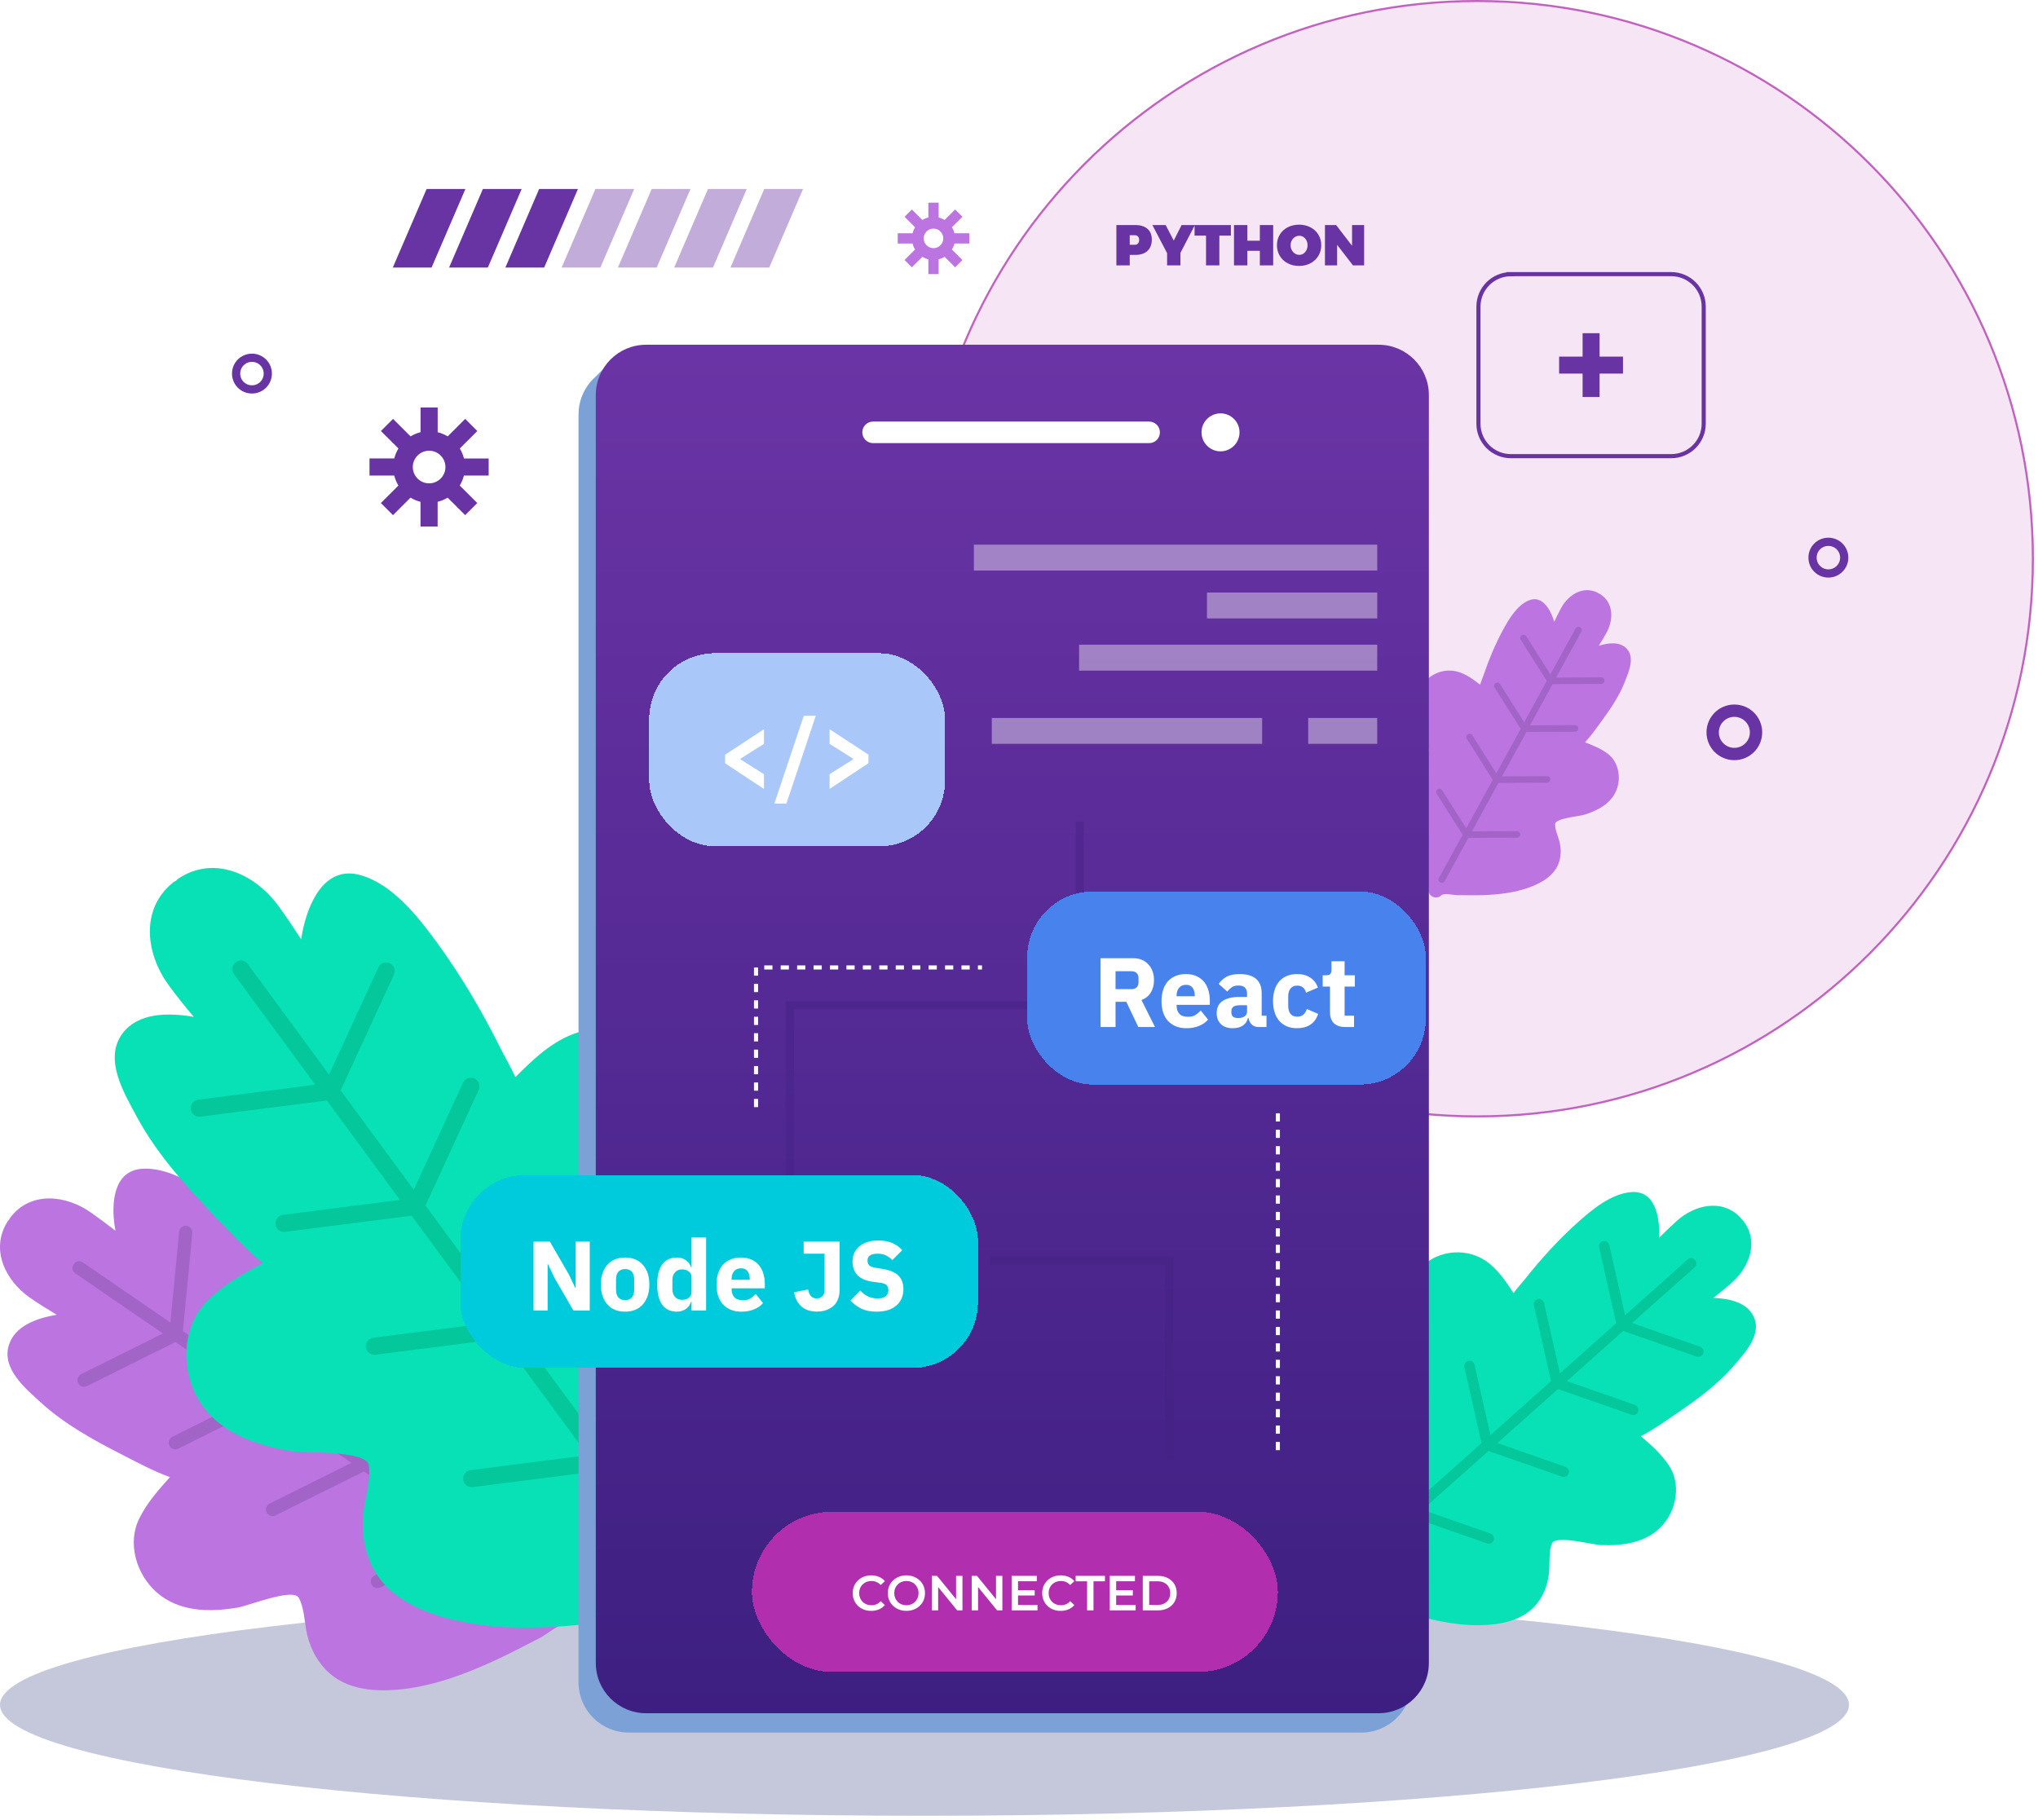 <svg width="496" height="443" viewBox="0 0 496 443" fill="none" xmlns="http://www.w3.org/2000/svg">
<ellipse cx="359.5" cy="136" rx="135.5" ry="136" fill="#B12FAE" fill-opacity="0.12"/>
<path d="M494.75 136C494.75 210.974 434.196 271.75 359.5 271.75C284.804 271.75 224.25 210.974 224.25 136C224.25 61.026 284.804 0.25 359.5 0.25C434.196 0.25 494.75 61.026 494.75 136Z" stroke="#B12FAE" stroke-opacity="0.72" stroke-width="0.5"/>
<g style="mix-blend-mode:multiply">
<path d="M450.002 415C450.002 429.905 349.261 442 225.002 442C100.743 442 0.002 429.905 0.002 415C0.002 400.095 100.743 388 225.002 388C349.261 388 450.002 400.082 450.002 415Z" fill="#C5C8DA"/>
</g>
<path d="M122.341 328.45C119.531 328.716 116.807 329.795 113.955 329.784C110.515 329.763 110.9 318.81 110.494 316.035C109.479 309.214 106.637 302.105 100.537 298.337C94.779 294.793 87.045 295.454 82.035 299.874C78.702 302.809 76.693 306.844 74.749 310.837C73.189 309.203 71.501 307.784 70.583 306.887C64.985 301.411 58.971 296.287 52.54 291.825C47.594 288.388 40.928 284.097 34.635 284.502C27.585 284.951 27.125 292.871 27.873 298.23C27.937 298.689 28.034 299.137 28.108 299.596C26.143 298.07 24.145 296.575 22.105 295.145C16.005 290.854 7.416 289.914 2.523 296.372C2.373 296.565 2.277 296.757 2.203 296.938C2.053 297.077 1.914 297.237 1.786 297.44C-2.391 304.165 1.295 311.712 7.309 315.907C9.403 317.369 11.593 318.725 13.793 320.038C8.73 320.913 3.677 322.792 2.192 327.339C0.28 333.146 6.251 338.025 9.948 341.409C15.727 346.692 22.895 350.621 29.839 354.165C33.514 356.043 37.37 358.125 41.365 359.566C38.556 362.672 35.81 365.779 33.898 369.632C30.907 375.663 33.193 383.2 38.054 387.544C43.502 392.412 51.066 392.486 57.892 391.312C60.509 390.864 71.363 386.466 72.719 388.953C73.948 391.195 74.076 394.248 74.514 396.724C75.155 400.354 76.715 403.748 79.268 406.427C84.171 411.562 91.692 411.925 98.294 411.146C105.911 410.238 113.421 407.431 120.343 404.239C124.125 402.499 127.81 400.546 131.507 398.646C133.269 397.749 136.752 394.6 138.846 395.059C139.967 395.486 141.142 395.23 142.04 394.568C142.307 394.387 142.542 394.162 142.734 393.917C142.788 393.853 142.83 393.789 142.884 393.725C142.905 393.693 142.926 393.661 142.958 393.629C142.98 393.597 143.001 393.565 143.023 393.533C143.065 393.469 143.108 393.394 143.151 393.33C143.311 393.052 143.428 392.753 143.503 392.444C143.802 391.366 143.621 390.181 142.82 389.284C141.762 387.662 143.151 383.979 143.418 382.26C144.069 378.183 144.337 373.987 144.678 369.878C145.319 362.149 145.106 354.271 143.535 346.66C142.2 340.149 139.177 333.243 132.97 330.083C129.594 328.364 126.048 328.129 122.33 328.492L122.341 328.45Z" fill="#BC74E1"/>
<path d="M69.013 315.384C69.098 314.498 68.446 313.708 67.56 313.623C66.673 313.537 65.882 314.188 65.797 315.074L63.671 337.181C57.294 332.794 50.905 328.418 44.517 324.03L46.814 300.141C46.899 299.255 46.248 298.465 45.361 298.379C44.474 298.294 43.684 298.945 43.598 299.831L41.472 321.938C34.39 317.071 27.307 312.214 20.235 307.346C20.214 307.325 20.182 307.303 20.16 307.293C18.44 306.108 16.603 308.776 18.323 309.961C18.355 309.983 18.376 309.993 18.408 310.015C25.491 314.872 32.574 319.739 39.646 324.596L19.754 334.502C18.953 334.897 18.633 335.869 19.028 336.669C19.423 337.47 20.395 337.79 21.197 337.395L42.69 326.688C49.078 331.076 55.456 335.463 61.844 339.839L41.953 349.735C41.152 350.14 40.831 351.112 41.227 351.902C41.633 352.702 42.594 353.033 43.395 352.628L64.889 341.921C71.769 346.639 78.648 351.368 85.517 356.086L65.626 365.992C64.825 366.387 64.504 367.359 64.9 368.159C65.295 368.96 66.267 369.28 67.068 368.885L88.562 358.178C96.05 363.324 103.539 368.469 111.028 373.614L91.136 383.52C90.335 383.915 90.015 384.886 90.41 385.687C90.805 386.487 91.777 386.808 92.579 386.413L114.072 375.706C120.749 380.296 127.436 384.886 134.124 389.476C135.844 390.661 137.681 387.993 135.961 386.808C129.274 382.218 122.597 377.628 115.92 373.037L118.217 349.148C118.303 348.262 117.651 347.472 116.754 347.386C115.867 347.301 115.076 347.952 114.991 348.838L112.865 370.945C105.377 365.8 97.888 360.666 90.399 355.51L92.696 331.62C92.782 330.734 92.13 329.933 91.243 329.859C90.357 329.773 89.566 330.424 89.481 331.31L87.355 353.407C80.475 348.689 73.595 343.96 66.726 339.242L69.023 315.352L69.013 315.384Z" fill="#A364C8"/>
<path d="M176 303.887C172.453 303.023 168.682 303.183 165.211 301.955C161.023 300.471 166.151 287.267 166.824 283.712C168.49 274.949 168.052 265.064 162.209 257.891C156.696 251.123 146.975 248.646 138.984 251.913C133.675 254.08 129.498 258.136 125.439 262.192C124.221 259.545 122.768 257.09 122.031 255.606C117.534 246.543 112.374 237.737 106.423 229.55C101.851 223.262 95.538 215.192 87.686 213.015C78.894 210.57 74.963 220.028 73.595 226.892C73.478 227.479 73.392 228.066 73.307 228.653C71.555 225.952 69.75 223.284 67.869 220.668C62.25 212.844 52.166 208.051 43.449 213.847C43.192 214.018 42.989 214.21 42.818 214.402C42.583 214.509 42.338 214.648 42.103 214.84C34.144 221.266 35.426 232.047 40.992 239.722C42.925 242.402 45.019 244.974 47.145 247.515C40.596 246.426 33.631 246.575 29.871 251.486C25.074 257.762 30.288 266.249 33.353 271.949C38.15 280.852 45.233 288.687 52.198 295.956C55.883 299.799 59.697 303.983 63.959 307.431C59.206 310.036 54.548 312.651 50.563 316.547C44.346 322.632 43.929 332.805 48.021 340.17C52.593 348.422 61.802 351.731 70.636 353.193C74.023 353.759 89.139 352.99 89.737 356.609C90.282 359.865 89.139 363.654 88.626 366.857C87.868 371.554 88.327 376.368 90.303 380.723C94.096 389.071 103.122 392.711 111.508 394.557C121.187 396.692 131.56 396.447 141.356 395.497C146.708 394.974 152.039 394.152 157.359 393.404C159.891 393.052 165.478 390.693 167.839 392.145C169.024 393.148 170.573 393.33 171.951 392.903C172.347 392.785 172.731 392.615 173.073 392.401C173.159 392.348 173.244 392.284 173.329 392.23C173.372 392.198 173.415 392.177 173.458 392.145C173.5 392.113 173.543 392.081 173.575 392.049C173.661 391.985 173.735 391.921 173.821 391.857C174.131 391.59 174.408 391.28 174.633 390.928C175.455 389.732 175.733 388.206 175.135 386.776C174.537 384.352 177.795 380.446 178.863 378.46C181.384 373.763 183.51 368.757 185.668 363.889C189.738 354.73 192.826 345.027 194.15 335.068C195.283 326.549 194.545 316.846 188.307 310.345C184.92 306.812 180.69 305.03 176 303.877V303.887Z" fill="#08E1B6"/>
<path d="M116.487 265.288C116.967 264.242 116.508 263.004 115.461 262.523C114.414 262.043 113.175 262.502 112.684 263.548L100.687 289.615C94.758 281.556 88.84 273.486 82.911 265.427L95.88 237.246C96.36 236.2 95.901 234.962 94.854 234.471C93.807 233.99 92.568 234.449 92.076 235.495L80.08 261.563C73.51 252.617 66.94 243.683 60.359 234.737C60.338 234.705 60.306 234.673 60.285 234.631C58.693 232.464 55.317 234.93 56.92 237.107C56.941 237.139 56.973 237.182 56.994 237.214C63.564 246.159 70.134 255.094 76.715 264.039L48.234 267.679C47.092 267.829 46.28 268.875 46.429 270.017C46.579 271.159 47.626 271.97 48.769 271.821L79.556 267.893C85.485 275.952 91.403 284.022 97.332 292.081L68.852 295.721C67.709 295.871 66.897 296.917 67.047 298.059C67.196 299.201 68.243 300.013 69.386 299.863L100.174 295.935C106.562 304.624 112.94 313.302 119.328 321.991L90.848 325.632C89.705 325.781 88.893 326.827 89.043 327.969C89.192 329.111 90.239 329.923 91.382 329.773L122.17 325.845C129.124 335.303 136.079 344.76 143.023 354.218L114.542 357.858C113.399 358.008 112.587 359.054 112.737 360.196C112.887 361.338 113.933 362.149 115.076 362L145.864 358.072C152.071 366.515 158.267 374.948 164.474 383.392C166.076 385.569 169.441 383.093 167.839 380.915C161.632 372.482 155.436 364.039 149.229 355.606L162.198 327.425C162.679 326.379 162.219 325.141 161.173 324.649C160.126 324.169 158.886 324.628 158.395 325.674L146.398 351.742C139.444 342.284 132.489 332.826 125.546 323.369L138.514 295.188C138.995 294.141 138.536 292.903 137.489 292.412C136.442 291.932 135.203 292.391 134.711 293.437L122.715 319.504C116.326 310.815 109.949 302.137 103.56 293.448L116.529 265.267L116.487 265.288Z" fill="#04C89B"/>
<path d="M324.693 335.591C320.142 338.687 318.465 344.387 318.07 349.617C317.6 355.734 318.209 361.925 319.48 367.914C320.153 371.095 320.783 374.361 321.691 377.478C322.076 378.802 323.529 381.545 322.856 382.922C322.311 383.701 322.29 384.651 322.632 385.463C322.728 385.698 322.845 385.922 322.995 386.114C322.995 386.114 323.07 386.21 323.112 386.263C323.134 386.285 323.155 386.317 323.176 386.338C323.198 386.359 323.219 386.381 323.24 386.402C323.283 386.445 323.326 386.487 323.379 386.53C323.561 386.701 323.764 386.85 323.988 386.968C324.757 387.395 325.708 387.48 326.541 387.032C328.144 386.466 331.178 388.58 332.641 389.113C335.729 390.234 338.805 391.398 341.935 392.39C347.672 394.205 353.825 395.668 359.882 395.614C365.128 395.572 370.982 394.536 374.304 390.031C376.035 387.683 376.921 384.865 377.06 381.961C377.156 379.987 376.953 377.585 377.701 375.706C378.524 373.625 387.454 375.994 389.548 376.09C395.007 376.336 400.925 375.525 404.707 371.169C408.083 367.284 409.119 361.157 406.181 356.737C404.301 353.909 401.855 351.752 399.334 349.596C402.314 348.07 405.134 346.063 407.816 344.227C412.901 340.768 418.125 336.979 422.12 332.271C424.673 329.261 428.871 324.852 426.799 320.486C425.186 317.081 421.03 316.099 416.992 315.928C418.584 314.679 420.154 313.399 421.661 312.054C425.955 308.168 428.092 301.891 424.15 297.045C424.032 296.896 423.904 296.789 423.776 296.693C423.69 296.554 423.605 296.415 423.466 296.276C419.001 291.708 412.367 293.298 408.019 297.259C406.566 298.582 405.145 299.949 403.756 301.336C403.778 300.973 403.799 300.61 403.799 300.247C403.852 295.978 402.709 289.829 397.144 290.171C392.176 290.48 387.38 294.494 383.854 297.675C379.261 301.817 375.062 306.417 371.227 311.264C370.597 312.054 369.422 313.334 368.354 314.765C366.441 311.829 364.465 308.883 361.559 306.908C357.201 303.952 351.08 304.186 346.924 307.538C342.523 311.082 341.006 316.932 340.888 322.376C340.846 324.585 342.224 333.125 339.542 333.477C337.31 333.776 335.077 333.2 332.844 333.264C329.896 333.36 327.15 333.883 324.672 335.57L324.693 335.591Z" fill="#08E1B6"/>
<path d="M373.311 317.775C373.161 317.092 373.588 316.409 374.272 316.249C374.956 316.099 375.639 316.526 375.8 317.209L379.656 334.299C384.218 330.232 388.779 326.165 393.341 322.098L389.174 303.621C389.025 302.927 389.452 302.254 390.136 302.094C390.83 301.945 391.514 302.372 391.663 303.055L395.52 320.145C400.584 315.64 405.636 311.125 410.7 306.62C410.721 306.599 410.743 306.588 410.754 306.567C411.982 305.467 413.681 307.378 412.452 308.467C412.431 308.488 412.409 308.499 412.399 308.52C407.335 313.025 402.282 317.54 397.218 322.045L413.777 327.82C414.439 328.055 414.792 328.781 414.557 329.442C414.322 330.104 413.595 330.456 412.933 330.232L395.039 323.988C390.478 328.055 385.916 332.122 381.355 336.189L397.913 341.974C398.575 342.209 398.928 342.935 398.693 343.597C398.458 344.259 397.731 344.611 397.069 344.376L379.175 338.132C374.261 342.508 369.347 346.895 364.433 351.272L380.991 357.047C381.654 357.282 382.006 358.008 381.771 358.669C381.536 359.331 380.81 359.684 380.147 359.449L362.254 353.204C356.902 357.976 351.55 362.736 346.198 367.508L362.756 373.294C363.418 373.528 363.771 374.254 363.536 374.916C363.301 375.578 362.574 375.93 361.912 375.706L344.018 369.461C339.243 373.721 334.468 377.969 329.693 382.228C328.464 383.328 326.766 381.417 327.994 380.318C332.769 376.058 337.545 371.81 342.32 367.551L338.154 349.073C338.004 348.39 338.431 347.707 339.115 347.547C339.809 347.397 340.482 347.824 340.643 348.507L344.499 365.597C349.851 360.826 355.203 356.054 360.555 351.283L356.389 332.805C356.239 332.122 356.667 331.439 357.35 331.278C358.034 331.129 358.718 331.556 358.878 332.239L362.735 349.329C367.649 344.953 372.563 340.565 377.477 336.189L373.311 317.711V317.775Z" fill="#04C89B"/>
<path d="M338.859 188.047C336.829 190.822 337.032 194.526 337.897 197.686C338.901 201.39 340.557 204.902 342.555 208.158C343.612 209.887 344.67 211.68 345.867 213.324C346.369 214.018 347.8 215.331 347.693 216.281C347.544 216.858 347.725 217.413 348.099 217.829C348.206 217.946 348.324 218.053 348.452 218.138C348.452 218.138 348.516 218.181 348.548 218.203C348.559 218.203 348.58 218.224 348.601 218.235C348.623 218.235 348.633 218.256 348.655 218.267C348.687 218.288 348.729 218.299 348.762 218.32C348.9 218.384 349.061 218.427 349.21 218.448C349.755 218.533 350.332 218.395 350.727 217.957C351.55 217.284 353.782 217.904 354.755 217.904C356.806 217.914 358.857 217.957 360.908 217.893C364.657 217.765 368.599 217.338 372.146 216.036C375.223 214.915 378.46 213.079 379.474 209.738C379.998 207.987 379.934 206.151 379.41 204.411C379.058 203.226 378.438 201.86 378.481 200.589C378.524 199.191 384.282 198.721 385.532 198.337C388.8 197.344 392.112 195.626 393.426 192.274C394.601 189.285 393.928 185.464 391.279 183.467C389.58 182.197 387.679 181.439 385.756 180.692C387.187 179.176 388.427 177.394 389.623 175.76C391.888 172.665 394.174 169.345 395.541 165.737C396.417 163.431 397.966 159.962 395.83 157.827C394.163 156.162 391.514 156.45 389.1 157.187C389.773 156.119 390.435 155.041 391.033 153.931C392.753 150.75 392.7 146.608 389.356 144.569C389.26 144.505 389.164 144.473 389.068 144.441C388.993 144.377 388.907 144.313 388.8 144.26C385.211 142.509 381.643 144.825 379.912 148.06C379.336 149.149 378.78 150.248 378.257 151.358C378.192 151.145 378.128 150.921 378.054 150.707C377.188 148.177 375.233 144.804 372.029 146.17C369.166 147.387 367.189 150.76 365.779 153.365C363.942 156.76 362.435 160.346 361.186 163.997C360.983 164.595 360.555 165.598 360.235 166.666C358.493 165.342 356.709 164.008 354.594 163.463C351.411 162.631 347.853 164.05 346.112 166.89C344.264 169.9 344.595 173.657 345.664 176.892C346.102 178.205 348.697 182.944 347.191 183.713C345.941 184.353 344.499 184.481 343.206 184.983C341.487 185.656 339.98 186.542 338.88 188.047H338.859Z" fill="#BC74E1"/>
<path d="M363.749 167.402C363.514 167.028 363.621 166.537 363.995 166.303C364.369 166.068 364.86 166.175 365.095 166.548L370.95 175.803C372.787 172.462 374.614 169.11 376.451 165.758L370.127 155.756C369.892 155.382 369.999 154.891 370.373 154.657C370.747 154.422 371.238 154.529 371.473 154.902L377.327 164.157C379.368 160.442 381.397 156.727 383.438 153.023C383.438 153.013 383.448 152.991 383.459 152.981C383.951 152.073 385.35 152.842 384.859 153.749C384.859 153.76 384.848 153.781 384.837 153.792C382.797 157.507 380.767 161.211 378.727 164.926L389.687 164.872C390.125 164.872 390.488 165.224 390.488 165.662C390.488 166.1 390.136 166.463 389.698 166.463L377.861 166.527C376.024 169.879 374.197 173.22 372.36 176.572L383.32 176.518C383.758 176.518 384.121 176.87 384.121 177.308C384.121 177.746 383.769 178.109 383.331 178.109L371.494 178.173C369.518 181.781 367.542 185.378 365.566 188.986L376.515 188.933C376.953 188.933 377.317 189.285 377.317 189.723C377.317 190.16 376.964 190.523 376.526 190.523L364.69 190.587C362.542 194.516 360.384 198.444 358.237 202.372L369.187 202.319C369.625 202.319 369.988 202.671 369.988 203.109C369.988 203.546 369.636 203.909 369.198 203.909L357.361 203.973C355.438 207.474 353.526 210.976 351.603 214.488C351.112 215.395 349.712 214.626 350.204 213.719C352.127 210.218 354.049 206.717 355.962 203.215L349.638 193.213C349.403 192.84 349.52 192.349 349.883 192.114C350.257 191.879 350.749 191.986 350.984 192.359L356.838 201.614C358.996 197.686 361.143 193.758 363.301 189.829L356.977 179.827C356.742 179.454 356.848 178.963 357.222 178.728C357.596 178.493 358.088 178.6 358.323 178.973L364.166 188.228C366.142 184.62 368.119 181.023 370.095 177.415L363.771 167.413L363.749 167.402Z" fill="#A364C8"/>
<path d="M105.035 65.129H95.602L103.828 46H113.271L105.035 65.129Z" fill="#6833A3"/>
<path d="M118.73 65.129H109.297L117.523 46H126.966L118.73 65.129Z" fill="#6833A3"/>
<path d="M132.436 65.129H122.992L131.218 46H140.662L132.436 65.129Z" fill="#6833A3"/>
<path opacity="0.4" d="M146.121 65.129H136.688L144.913 46H154.357L146.121 65.129Z" fill="#6833A3"/>
<path opacity="0.4" d="M159.826 65.129H150.383L158.609 46H168.052L159.826 65.129Z" fill="#6833A3"/>
<path opacity="0.4" d="M173.522 65.129H164.078L172.304 46H181.747L173.522 65.129Z" fill="#6833A3"/>
<path opacity="0.4" d="M187.217 65.129H177.773L185.999 46H195.443L187.217 65.129Z" fill="#6833A3"/>
<path d="M367.713 66.73H406.737C411.095 66.73 414.642 70.263 414.642 74.629V103.141C414.642 107.496 411.106 111.04 406.737 111.04H367.713C363.354 111.04 359.818 107.507 359.818 103.152V74.64C359.818 70.285 363.354 66.741 367.723 66.741L367.713 66.73Z" stroke="#6833A3" stroke-miterlimit="10"/>
<path d="M394.996 86.809H379.453V90.94H394.996V86.809Z" fill="#6833A3"/>
<path d="M389.303 81.109H385.168V96.64H389.303V81.109Z" fill="#6833A3"/>
<path d="M118.933 115.769V111.606H112.919C112.705 110.741 112.363 109.919 111.904 109.172L116.166 104.913L113.218 101.967L108.955 106.226C108.207 105.778 107.396 105.425 106.52 105.212V99.191H102.353V105.212C101.488 105.425 100.665 105.767 99.918 106.226L95.655 101.967L92.707 104.913L96.969 109.172C96.52 109.919 96.168 110.731 95.954 111.595H89.929V115.758H95.954C96.168 116.623 96.51 117.445 96.959 118.192L92.696 122.451L95.645 125.398L99.907 121.138C100.655 121.587 101.467 121.939 102.343 122.152V128.162H106.509V122.152C107.374 121.939 108.197 121.597 108.945 121.138L113.207 125.398L116.155 122.451L111.893 118.192C112.342 117.445 112.694 116.634 112.908 115.758H118.922L118.933 115.769ZM104.436 117.658C102.246 117.658 100.462 115.876 100.462 113.687C100.462 111.499 102.246 109.717 104.436 109.717C106.626 109.717 108.41 111.499 108.41 113.687C108.41 115.876 106.626 117.658 104.436 117.658Z" fill="#6833A3"/>
<path d="M235.898 59.279V56.781H232.288C232.159 56.258 231.956 55.767 231.679 55.319L234.232 52.768L232.458 50.996L229.905 53.547C229.457 53.28 228.965 53.067 228.442 52.938V49.33H225.942V52.938C225.419 53.067 224.927 53.269 224.478 53.547L221.925 50.996L220.152 52.768L222.705 55.319C222.438 55.767 222.224 56.258 222.096 56.781H218.485V59.279H222.096C222.224 59.802 222.427 60.293 222.705 60.742L220.152 63.293L221.925 65.065L224.478 62.514C224.927 62.78 225.419 62.994 225.942 63.122V66.73H228.442V63.122C228.965 62.994 229.457 62.791 229.905 62.514L232.458 65.065L234.232 63.293L231.679 60.742C231.946 60.293 232.159 59.802 232.288 59.279H235.898ZM227.192 60.411C225.878 60.411 224.81 59.343 224.81 58.03C224.81 56.717 225.878 55.65 227.192 55.65C228.506 55.65 229.574 56.717 229.574 58.03C229.574 59.343 228.506 60.411 227.192 60.411Z" fill="#BC74E1"/>
<path d="M331.317 88.624H153.054C152.049 88.624 151.067 88.762 150.127 88.987L149.646 86.99L144.913 91.73C144.561 92.05 144.219 92.381 143.909 92.733L143.802 92.84C141.944 94.996 140.801 97.793 140.801 100.857V409.512C140.801 416.27 146.281 421.746 153.043 421.746H331.306C338.068 421.746 343.548 416.27 343.548 409.512V100.857C343.548 94.1 338.068 88.624 331.306 88.624H331.317Z" fill="#7CA1D6"/>
<path d="M157.244 83.916H335.507C342.27 83.916 347.75 89.403 347.75 96.149V404.805C347.75 411.562 342.259 417.038 335.507 417.038H157.244C150.482 417.038 145.002 411.551 145.002 404.805V96.149C145.002 89.392 150.493 83.916 157.244 83.916Z" fill="url(#paint0_linear_14_5663)"/>
<path d="M282.293 105.244C282.293 106.696 281.118 107.87 279.666 107.87H212.492C211.04 107.87 209.864 106.696 209.864 105.244C209.864 103.792 211.04 102.618 212.492 102.618H279.666C281.118 102.618 282.293 103.792 282.293 105.244Z" fill="white"/>
<path d="M301.672 105.244C301.672 107.795 299.6 109.866 297.046 109.866C294.493 109.866 292.421 107.795 292.421 105.244C292.421 102.693 294.493 100.622 297.046 100.622C299.6 100.622 301.672 102.693 301.672 105.244Z" fill="white"/>
<g style="mix-blend-mode:overlay" opacity="0.4">
<path d="M335.184 132.582H237.02V138.88H335.184V132.582Z" fill="white"/>
</g>
<g style="mix-blend-mode:overlay" opacity="0.4">
<path d="M335.184 144.228H293.745V150.536H335.184V144.228Z" fill="white"/>
</g>
<g style="mix-blend-mode:overlay" opacity="0.4">
<path d="M335.184 174.768H318.38V181.066H335.184V174.768Z" fill="white"/>
</g>
<g style="mix-blend-mode:overlay" opacity="0.4">
<path d="M335.184 156.941H262.627V163.25H335.184V156.941Z" fill="white"/>
</g>
<g style="mix-blend-mode:overlay" opacity="0.4">
<path d="M307.174 174.768H241.379V181.066H307.174V174.768Z" fill="white"/>
</g>
<g style="mix-blend-mode:multiply" opacity="0.4">
<path d="M262.797 199.97V244.686H192.227V288.228" stroke="#402083" stroke-width="2" stroke-miterlimit="10"/>
</g>
<g style="mix-blend-mode:multiply" opacity="0.4">
<path d="M284.58 355.189V306.834H241.015" stroke="#402083" stroke-width="2" stroke-miterlimit="10"/>
</g>
<g filter="url(#filter0_d_14_5663)">
<rect x="254" y="213" width="97" height="47" rx="16" fill="#4883ED" shape-rendering="crispEdges"/>
<path d="M275.496 246H271.848V229.248H279.792C280.56 229.248 281.256 229.376 281.88 229.632C282.504 229.888 283.032 230.256 283.464 230.736C283.912 231.2 284.256 231.76 284.496 232.416C284.736 233.072 284.856 233.8 284.856 234.6C284.856 235.736 284.6 236.728 284.088 237.576C283.592 238.424 282.832 239.04 281.808 239.424L285.096 246H281.04L278.112 239.856H275.496V246ZM279.336 236.784C279.88 236.784 280.304 236.648 280.608 236.376C280.928 236.088 281.088 235.672 281.088 235.128V234.072C281.088 233.528 280.928 233.12 280.608 232.848C280.304 232.56 279.88 232.416 279.336 232.416H275.496V236.784H279.336ZM292.732 246.288C291.772 246.288 290.916 246.136 290.164 245.832C289.412 245.512 288.772 245.072 288.244 244.512C287.732 243.936 287.34 243.24 287.068 242.424C286.812 241.608 286.684 240.696 286.684 239.688C286.684 238.696 286.812 237.8 287.068 237C287.324 236.184 287.7 235.488 288.196 234.912C288.708 234.336 289.332 233.896 290.068 233.592C290.804 233.272 291.644 233.112 292.588 233.112C293.628 233.112 294.516 233.288 295.252 233.64C296.004 233.992 296.612 234.464 297.076 235.056C297.556 235.648 297.9 236.336 298.108 237.12C298.332 237.888 298.444 238.696 298.444 239.544V240.6H290.356V240.792C290.356 241.624 290.58 242.288 291.028 242.784C291.476 243.264 292.18 243.504 293.14 243.504C293.876 243.504 294.476 243.36 294.94 243.072C295.404 242.768 295.836 242.408 296.236 241.992L298.012 244.2C297.452 244.856 296.716 245.368 295.804 245.736C294.908 246.104 293.884 246.288 292.732 246.288ZM292.66 235.728C291.94 235.728 291.372 235.968 290.956 236.448C290.556 236.912 290.356 237.536 290.356 238.32V238.512H294.772V238.296C294.772 237.528 294.596 236.912 294.244 236.448C293.908 235.968 293.38 235.728 292.66 235.728ZM310.265 246C309.625 246 309.089 245.8 308.657 245.4C308.241 245 307.977 244.464 307.865 243.792H307.721C307.529 244.608 307.105 245.232 306.449 245.664C305.793 246.08 304.985 246.288 304.025 246.288C302.761 246.288 301.793 245.952 301.121 245.28C300.449 244.608 300.113 243.72 300.113 242.616C300.113 241.288 300.593 240.304 301.553 239.664C302.529 239.008 303.849 238.68 305.513 238.68H307.505V237.888C307.505 237.28 307.345 236.8 307.025 236.448C306.705 236.08 306.169 235.896 305.417 235.896C304.713 235.896 304.153 236.048 303.737 236.352C303.321 236.656 302.977 237 302.705 237.384L300.593 235.512C301.105 234.76 301.745 234.176 302.513 233.76C303.297 233.328 304.353 233.112 305.681 233.112C307.473 233.112 308.817 233.504 309.713 234.288C310.609 235.072 311.057 236.216 311.057 237.72V243.24H312.233V246H310.265ZM305.345 243.816C305.937 243.816 306.441 243.688 306.857 243.432C307.289 243.176 307.505 242.76 307.505 242.184V240.696H305.777C304.385 240.696 303.689 241.168 303.689 242.112V242.472C303.689 242.936 303.833 243.28 304.121 243.504C304.409 243.712 304.817 243.816 305.345 243.816ZM319.705 246.288C318.761 246.288 317.921 246.136 317.185 245.832C316.449 245.512 315.833 245.072 315.337 244.512C314.841 243.936 314.465 243.24 314.209 242.424C313.953 241.608 313.825 240.696 313.825 239.688C313.825 238.68 313.953 237.776 314.209 236.976C314.465 236.16 314.841 235.464 315.337 234.888C315.833 234.312 316.449 233.872 317.185 233.568C317.921 233.264 318.761 233.112 319.705 233.112C320.985 233.112 322.049 233.4 322.897 233.976C323.761 234.552 324.377 235.36 324.745 236.4L321.865 237.648C321.753 237.168 321.521 236.76 321.169 236.424C320.817 236.088 320.329 235.92 319.705 235.92C318.985 235.92 318.441 236.16 318.073 236.64C317.705 237.104 317.521 237.736 317.521 238.536V240.888C317.521 241.688 317.705 242.32 318.073 242.784C318.441 243.248 318.985 243.48 319.705 243.48C320.345 243.48 320.849 243.312 321.217 242.976C321.601 242.624 321.881 242.168 322.057 241.608L324.817 242.808C324.401 244.008 323.753 244.888 322.873 245.448C322.009 246.008 320.953 246.288 319.705 246.288ZM331.431 246C330.199 246 329.263 245.688 328.623 245.064C327.999 244.44 327.687 243.528 327.687 242.328V236.16H325.911V233.4H326.799C327.279 233.4 327.607 233.288 327.783 233.064C327.959 232.824 328.047 232.488 328.047 232.056V229.992H331.239V233.4H333.735V236.16H331.239V243.24H333.543V246H331.431Z" fill="white"/>
</g>
<g filter="url(#filter1_d_14_5663)">
<rect x="116" y="282" width="126" height="47" rx="16" fill="#00CBDC" shape-rendering="crispEdges"/>
<path d="M138.96 307.08L137.352 303.72H137.28V315H133.848V298.248H137.832L142.416 306.168L144.024 309.528H144.096V298.248H147.528V315H143.544L138.96 307.08ZM156.135 315.288C155.207 315.288 154.375 315.136 153.639 314.832C152.919 314.528 152.303 314.088 151.791 313.512C151.295 312.936 150.911 312.24 150.639 311.424C150.367 310.608 150.231 309.696 150.231 308.688C150.231 307.68 150.367 306.768 150.639 305.952C150.911 305.136 151.295 304.448 151.791 303.888C152.303 303.312 152.919 302.872 153.639 302.568C154.375 302.264 155.207 302.112 156.135 302.112C157.063 302.112 157.887 302.264 158.607 302.568C159.343 302.872 159.959 303.312 160.455 303.888C160.967 304.448 161.359 305.136 161.631 305.952C161.903 306.768 162.039 307.68 162.039 308.688C162.039 309.696 161.903 310.608 161.631 311.424C161.359 312.24 160.967 312.936 160.455 313.512C159.959 314.088 159.343 314.528 158.607 314.832C157.887 315.136 157.063 315.288 156.135 315.288ZM156.135 312.48C156.839 312.48 157.383 312.264 157.767 311.832C158.151 311.4 158.343 310.784 158.343 309.984V307.416C158.343 306.616 158.151 306 157.767 305.568C157.383 305.136 156.839 304.92 156.135 304.92C155.431 304.92 154.887 305.136 154.503 305.568C154.119 306 153.927 306.616 153.927 307.416V309.984C153.927 310.784 154.119 311.4 154.503 311.832C154.887 312.264 155.431 312.48 156.135 312.48ZM172.298 312.888H172.178C172.082 313.224 171.93 313.544 171.722 313.848C171.514 314.136 171.258 314.392 170.954 314.616C170.666 314.824 170.33 314.984 169.946 315.096C169.578 315.224 169.194 315.288 168.794 315.288C167.194 315.288 165.986 314.728 165.17 313.608C164.354 312.472 163.946 310.832 163.946 308.688C163.946 306.544 164.354 304.912 165.17 303.792C165.986 302.672 167.194 302.112 168.794 302.112C169.61 302.112 170.33 302.336 170.954 302.784C171.594 303.232 172.002 303.808 172.178 304.512H172.298V297.24H175.85V315H172.298V312.888ZM169.97 312.408C170.642 312.408 171.194 312.248 171.626 311.928C172.074 311.592 172.298 311.136 172.298 310.56V306.84C172.298 306.264 172.074 305.816 171.626 305.496C171.194 305.16 170.642 304.992 169.97 304.992C169.298 304.992 168.738 305.232 168.29 305.712C167.858 306.176 167.642 306.808 167.642 307.608V309.792C167.642 310.592 167.858 311.232 168.29 311.712C168.738 312.176 169.298 312.408 169.97 312.408ZM184.428 315.288C183.468 315.288 182.612 315.136 181.86 314.832C181.108 314.512 180.468 314.072 179.94 313.512C179.428 312.936 179.036 312.24 178.764 311.424C178.508 310.608 178.38 309.696 178.38 308.688C178.38 307.696 178.508 306.8 178.764 306C179.02 305.184 179.396 304.488 179.892 303.912C180.404 303.336 181.028 302.896 181.764 302.592C182.5 302.272 183.34 302.112 184.284 302.112C185.324 302.112 186.212 302.288 186.948 302.64C187.7 302.992 188.308 303.464 188.772 304.056C189.252 304.648 189.596 305.336 189.804 306.12C190.028 306.888 190.14 307.696 190.14 308.544V309.6H182.052V309.792C182.052 310.624 182.276 311.288 182.724 311.784C183.172 312.264 183.876 312.504 184.836 312.504C185.572 312.504 186.172 312.36 186.636 312.072C187.1 311.768 187.532 311.408 187.932 310.992L189.708 313.2C189.148 313.856 188.412 314.368 187.5 314.736C186.604 315.104 185.58 315.288 184.428 315.288ZM184.356 304.728C183.636 304.728 183.068 304.968 182.652 305.448C182.252 305.912 182.052 306.536 182.052 307.32V307.512H186.468V307.296C186.468 306.528 186.292 305.912 185.94 305.448C185.604 304.968 185.076 304.728 184.356 304.728ZM208.328 298.248V310.152C208.328 310.92 208.2 311.624 207.944 312.264C207.704 312.888 207.344 313.424 206.864 313.872C206.384 314.304 205.8 314.648 205.112 314.904C204.44 315.144 203.672 315.264 202.808 315.264C201.976 315.264 201.24 315.152 200.6 314.928C199.976 314.704 199.432 314.384 198.968 313.968C198.52 313.552 198.152 313.056 197.864 312.48C197.576 311.904 197.376 311.264 197.264 310.56L200.672 309.888C200.944 311.344 201.64 312.072 202.76 312.072C203.288 312.072 203.736 311.904 204.104 311.568C204.488 311.232 204.68 310.704 204.68 309.984V301.176H199.592V298.248H208.328ZM217.342 315.288C215.87 315.288 214.622 315.04 213.598 314.544C212.574 314.032 211.702 313.376 210.982 312.576L213.382 310.152C214.518 311.432 215.918 312.072 217.582 312.072C218.478 312.072 219.142 311.888 219.574 311.52C220.006 311.152 220.222 310.664 220.222 310.056C220.222 309.592 220.094 309.208 219.838 308.904C219.582 308.584 219.062 308.368 218.278 308.256L216.622 308.04C214.846 307.816 213.542 307.28 212.71 306.432C211.894 305.584 211.486 304.456 211.486 303.048C211.486 302.296 211.63 301.608 211.918 300.984C212.206 300.36 212.614 299.824 213.142 299.376C213.686 298.928 214.342 298.584 215.11 298.344C215.894 298.088 216.782 297.96 217.774 297.96C219.038 297.96 220.15 298.16 221.11 298.56C222.07 298.96 222.894 299.544 223.582 300.312L221.158 302.76C220.758 302.296 220.27 301.92 219.694 301.632C219.134 301.328 218.422 301.176 217.558 301.176C216.742 301.176 216.134 301.32 215.734 301.608C215.334 301.896 215.134 302.296 215.134 302.808C215.134 303.384 215.286 303.8 215.59 304.056C215.91 304.312 216.422 304.496 217.126 304.608L218.782 304.872C220.51 305.144 221.79 305.68 222.622 306.48C223.454 307.264 223.87 308.384 223.87 309.84C223.87 310.64 223.726 311.376 223.438 312.048C223.15 312.72 222.726 313.296 222.166 313.776C221.622 314.256 220.942 314.632 220.126 314.904C219.31 315.16 218.382 315.288 217.342 315.288Z" fill="white"/>
</g>
<g filter="url(#filter2_d_14_5663)">
<rect x="162" y="155" width="72" height="47" rx="16" fill="#A9C7F9" shape-rendering="crispEdges"/>
<path d="M180.472 181.808V179.72L189.928 173.504V177.08L184.216 180.68V180.848L189.928 184.448V188.048L180.472 181.808ZM192.463 191.624L199.615 170.24H202.543L195.391 191.624H192.463ZM205.902 184.448L211.614 180.848V180.68L205.902 177.08V173.504L215.358 179.696V181.784L205.902 188.048V184.448Z" fill="white"/>
</g>
<g filter="url(#filter3_d_14_5663)">
<rect x="183.002" y="360" width="128" height="39" rx="19.5" fill="#B12FAE" shape-rendering="crispEdges"/>
<path d="M212.018 384.12C211.378 384.12 210.782 384.016 210.23 383.808C209.686 383.592 209.21 383.292 208.802 382.908C208.402 382.516 208.09 382.056 207.866 381.528C207.642 381 207.53 380.424 207.53 379.8C207.53 379.176 207.642 378.6 207.866 378.072C208.09 377.544 208.406 377.088 208.814 376.704C209.222 376.312 209.698 376.012 210.242 375.804C210.786 375.588 211.382 375.48 212.03 375.48C212.718 375.48 213.346 375.6 213.914 375.84C214.482 376.072 214.962 376.42 215.354 376.884L214.346 377.832C214.042 377.504 213.702 377.26 213.326 377.1C212.95 376.932 212.542 376.848 212.102 376.848C211.662 376.848 211.258 376.92 210.89 377.064C210.53 377.208 210.214 377.412 209.942 377.676C209.678 377.94 209.47 378.252 209.318 378.612C209.174 378.972 209.102 379.368 209.102 379.8C209.102 380.232 209.174 380.628 209.318 380.988C209.47 381.348 209.678 381.66 209.942 381.924C210.214 382.188 210.53 382.392 210.89 382.536C211.258 382.68 211.662 382.752 212.102 382.752C212.542 382.752 212.95 382.672 213.326 382.512C213.702 382.344 214.042 382.092 214.346 381.756L215.354 382.716C214.962 383.172 214.482 383.52 213.914 383.76C213.346 384 212.714 384.12 212.018 384.12ZM220.609 384.12C219.953 384.12 219.349 384.012 218.797 383.796C218.245 383.58 217.765 383.28 217.357 382.896C216.949 382.504 216.633 382.048 216.409 381.528C216.185 381 216.073 380.424 216.073 379.8C216.073 379.176 216.185 378.604 216.409 378.084C216.633 377.556 216.949 377.1 217.357 376.716C217.765 376.324 218.245 376.02 218.797 375.804C219.349 375.588 219.949 375.48 220.597 375.48C221.253 375.48 221.853 375.588 222.397 375.804C222.949 376.02 223.429 376.324 223.837 376.716C224.245 377.1 224.561 377.556 224.785 378.084C225.009 378.604 225.121 379.176 225.121 379.8C225.121 380.424 225.009 381 224.785 381.528C224.561 382.056 224.245 382.512 223.837 382.896C223.429 383.28 222.949 383.58 222.397 383.796C221.853 384.012 221.257 384.12 220.609 384.12ZM220.597 382.752C221.021 382.752 221.413 382.68 221.773 382.536C222.133 382.392 222.445 382.188 222.709 381.924C222.973 381.652 223.177 381.34 223.321 380.988C223.473 380.628 223.549 380.232 223.549 379.8C223.549 379.368 223.473 378.976 223.321 378.624C223.177 378.264 222.973 377.952 222.709 377.688C222.445 377.416 222.133 377.208 221.773 377.064C221.413 376.92 221.021 376.848 220.597 376.848C220.173 376.848 219.781 376.92 219.421 377.064C219.069 377.208 218.757 377.416 218.485 377.688C218.221 377.952 218.013 378.264 217.861 378.624C217.717 378.976 217.645 379.368 217.645 379.8C217.645 380.224 217.717 380.616 217.861 380.976C218.013 381.336 218.221 381.652 218.485 381.924C218.749 382.188 219.061 382.392 219.421 382.536C219.781 382.68 220.173 382.752 220.597 382.752ZM226.774 384V375.6H228.058L233.326 382.068H232.69V375.6H234.238V384H232.954L227.686 377.532H228.322V384H226.774ZM236.489 384V375.6H237.773L243.041 382.068H242.405V375.6H243.953V384H242.669L237.401 377.532H238.037V384H236.489ZM247.644 379.092H251.82V380.376H247.644V379.092ZM247.764 382.692H252.504V384H246.204V375.6H252.336V376.908H247.764V382.692ZM258.131 384.12C257.491 384.12 256.895 384.016 256.343 383.808C255.799 383.592 255.323 383.292 254.915 382.908C254.515 382.516 254.203 382.056 253.979 381.528C253.755 381 253.643 380.424 253.643 379.8C253.643 379.176 253.755 378.6 253.979 378.072C254.203 377.544 254.519 377.088 254.927 376.704C255.335 376.312 255.811 376.012 256.355 375.804C256.899 375.588 257.495 375.48 258.143 375.48C258.831 375.48 259.459 375.6 260.027 375.84C260.595 376.072 261.075 376.42 261.467 376.884L260.459 377.832C260.155 377.504 259.815 377.26 259.439 377.1C259.063 376.932 258.655 376.848 258.215 376.848C257.775 376.848 257.371 376.92 257.003 377.064C256.643 377.208 256.327 377.412 256.055 377.676C255.791 377.94 255.583 378.252 255.431 378.612C255.287 378.972 255.215 379.368 255.215 379.8C255.215 380.232 255.287 380.628 255.431 380.988C255.583 381.348 255.791 381.66 256.055 381.924C256.327 382.188 256.643 382.392 257.003 382.536C257.371 382.68 257.775 382.752 258.215 382.752C258.655 382.752 259.063 382.672 259.439 382.512C259.815 382.344 260.155 382.092 260.459 381.756L261.467 382.716C261.075 383.172 260.595 383.52 260.027 383.76C259.459 384 258.827 384.12 258.131 384.12ZM264.572 384V376.92H261.788V375.6H268.916V376.92H266.132V384H264.572ZM271.527 379.092H275.703V380.376H271.527V379.092ZM271.647 382.692H276.387V384H270.087V375.6H276.219V376.908H271.647V382.692ZM278.126 384V375.6H281.798C282.71 375.6 283.51 375.776 284.198 376.128C284.886 376.48 285.422 376.968 285.806 377.592C286.19 378.216 286.382 378.952 286.382 379.8C286.382 380.64 286.19 381.376 285.806 382.008C285.422 382.632 284.886 383.12 284.198 383.472C283.51 383.824 282.71 384 281.798 384H278.126ZM279.686 382.68H281.726C282.358 382.68 282.902 382.56 283.358 382.32C283.822 382.08 284.178 381.744 284.426 381.312C284.682 380.88 284.81 380.376 284.81 379.8C284.81 379.216 284.682 378.712 284.426 378.288C284.178 377.856 283.822 377.52 283.358 377.28C282.902 377.04 282.358 376.92 281.726 376.92H279.686V382.68Z" fill="white"/>
<rect x="183.502" y="360.5" width="127" height="38" rx="19" stroke="#B12FAE" shape-rendering="crispEdges"/>
</g>
<path d="M276.305 54.784C277.585 54.784 278.574 55.092 279.271 55.707C279.973 56.318 280.324 57.182 280.324 58.298C280.324 59.483 279.973 60.406 279.271 61.067C278.574 61.723 277.585 62.051 276.305 62.051H274.951V64.601H271.697V54.784H276.305ZM274.951 59.59H276.141C276.496 59.59 276.767 59.485 276.954 59.276C277.145 59.066 277.241 58.774 277.241 58.401C277.241 58.036 277.145 57.754 276.954 57.553C276.763 57.352 276.491 57.252 276.141 57.252H274.951V59.59ZM287.29 64.601H284.043V61.62L280.461 54.784H283.694L285.663 58.565L287.57 54.784H290.804L287.29 61.552V64.601ZM296.765 57.348V64.601H293.518V57.348H290.728V54.784H299.567V57.348H296.765ZM306.615 64.601V61.06H303.58V64.601H300.326V54.784H303.58V58.592H306.615V54.784H309.862V64.601H306.615ZM316.165 54.689C317.19 54.689 318.113 54.903 318.934 55.331C319.758 55.76 320.401 56.354 320.861 57.115C321.326 57.877 321.559 58.733 321.559 59.686C321.559 60.647 321.326 61.511 320.861 62.277C320.401 63.042 319.758 63.644 318.934 64.081C318.113 64.519 317.19 64.737 316.165 64.737C315.14 64.737 314.214 64.521 313.39 64.088C312.569 63.655 311.929 63.054 311.469 62.283C311.008 61.513 310.778 60.647 310.778 59.686C310.778 58.724 311.008 57.865 311.469 57.109C311.929 56.352 312.569 55.76 313.39 55.331C314.214 54.903 315.14 54.689 316.165 54.689ZM316.206 57.389C315.832 57.389 315.484 57.489 315.16 57.69C314.841 57.89 314.586 58.166 314.394 58.517C314.203 58.868 314.107 59.262 314.107 59.7C314.107 60.137 314.203 60.533 314.394 60.889C314.586 61.244 314.841 61.525 315.16 61.73C315.484 61.935 315.832 62.037 316.206 62.037C316.58 62.037 316.919 61.935 317.225 61.73C317.534 61.525 317.778 61.244 317.956 60.889C318.134 60.533 318.223 60.137 318.223 59.7C318.223 59.262 318.134 58.868 317.956 58.517C317.778 58.166 317.534 57.89 317.225 57.69C316.919 57.489 316.58 57.389 316.206 57.389ZM329.283 64.601L325.421 59.59V64.601H322.461V54.784H325.182L329.058 59.829V54.784H331.997V64.601H329.283Z" fill="#6833A3"/>
<path d="M427.376 178.269C427.376 181.183 425.015 183.542 422.099 183.542C419.182 183.542 416.821 181.183 416.821 178.269C416.821 175.355 419.182 172.996 422.099 172.996C425.015 172.996 427.376 175.355 427.376 178.269Z" stroke="#6833A3" stroke-width="3" stroke-miterlimit="10"/>
<path d="M448.838 135.741C448.838 137.865 447.118 139.595 444.981 139.595C442.845 139.595 441.125 137.876 441.125 135.741C441.125 133.606 442.845 131.888 444.981 131.888C447.118 131.888 448.838 133.606 448.838 135.741Z" stroke="#6833A3" stroke-width="2" stroke-miterlimit="10"/>
<path d="M65.177 90.94C65.177 93.064 63.457 94.793 61.321 94.793C59.184 94.793 57.464 93.075 57.464 90.94C57.464 88.805 59.184 87.087 61.321 87.087C63.457 87.087 65.177 88.805 65.177 90.94Z" stroke="#6833A3" stroke-width="2" stroke-miterlimit="10"/>
<path d="M184 269.5V235.5H239" stroke="white" stroke-dasharray="2 2"/>
<path d="M311 271L311 354.5" stroke="white" stroke-dasharray="2 2"/>
<defs>
<filter id="filter0_d_14_5663" x="250" y="213" width="101" height="51" filterUnits="userSpaceOnUse" color-interpolation-filters="sRGB">
<feFlood flood-opacity="0" result="BackgroundImageFix"/>
<feColorMatrix in="SourceAlpha" type="matrix" values="0 0 0 0 0 0 0 0 0 0 0 0 0 0 0 0 0 0 127 0" result="hardAlpha"/>
<feOffset dx="-4" dy="4"/>
<feComposite in2="hardAlpha" operator="out"/>
<feColorMatrix type="matrix" values="0 0 0 0 0.075 0 0 0 0 0.09 0 0 0 0 0.314 0 0 0 0.9 0"/>
<feBlend mode="normal" in2="BackgroundImageFix" result="effect1_dropShadow_14_5663"/>
<feBlend mode="normal" in="SourceGraphic" in2="effect1_dropShadow_14_5663" result="shape"/>
</filter>
<filter id="filter1_d_14_5663" x="112" y="282" width="130" height="51" filterUnits="userSpaceOnUse" color-interpolation-filters="sRGB">
<feFlood flood-opacity="0" result="BackgroundImageFix"/>
<feColorMatrix in="SourceAlpha" type="matrix" values="0 0 0 0 0 0 0 0 0 0 0 0 0 0 0 0 0 0 127 0" result="hardAlpha"/>
<feOffset dx="-4" dy="4"/>
<feComposite in2="hardAlpha" operator="out"/>
<feColorMatrix type="matrix" values="0 0 0 0 0.075 0 0 0 0 0.09 0 0 0 0 0.314 0 0 0 0.9 0"/>
<feBlend mode="normal" in2="BackgroundImageFix" result="effect1_dropShadow_14_5663"/>
<feBlend mode="normal" in="SourceGraphic" in2="effect1_dropShadow_14_5663" result="shape"/>
</filter>
<filter id="filter2_d_14_5663" x="158" y="155" width="76" height="51" filterUnits="userSpaceOnUse" color-interpolation-filters="sRGB">
<feFlood flood-opacity="0" result="BackgroundImageFix"/>
<feColorMatrix in="SourceAlpha" type="matrix" values="0 0 0 0 0 0 0 0 0 0 0 0 0 0 0 0 0 0 127 0" result="hardAlpha"/>
<feOffset dx="-4" dy="4"/>
<feComposite in2="hardAlpha" operator="out"/>
<feColorMatrix type="matrix" values="0 0 0 0 0.075 0 0 0 0 0.09 0 0 0 0 0.314 0 0 0 0.9 0"/>
<feBlend mode="normal" in2="BackgroundImageFix" result="effect1_dropShadow_14_5663"/>
<feBlend mode="normal" in="SourceGraphic" in2="effect1_dropShadow_14_5663" result="shape"/>
</filter>
<filter id="filter3_d_14_5663" x="171.002" y="356" width="152" height="63" filterUnits="userSpaceOnUse" color-interpolation-filters="sRGB">
<feFlood flood-opacity="0" result="BackgroundImageFix"/>
<feColorMatrix in="SourceAlpha" type="matrix" values="0 0 0 0 0 0 0 0 0 0 0 0 0 0 0 0 0 0 127 0" result="hardAlpha"/>
<feOffset dy="8"/>
<feGaussianBlur stdDeviation="6"/>
<feComposite in2="hardAlpha" operator="out"/>
<feColorMatrix type="matrix" values="0 0 0 0 0.694 0 0 0 0 0.184 0 0 0 0 0.682 0 0 0 0.4 0"/>
<feBlend mode="normal" in2="BackgroundImageFix" result="effect1_dropShadow_14_5663"/>
<feBlend mode="normal" in="SourceGraphic" in2="effect1_dropShadow_14_5663" result="shape"/>
</filter>
<linearGradient id="paint0_linear_14_5663" x1="246.381" y1="417.049" x2="246.381" y2="83.916" gradientUnits="userSpaceOnUse">
<stop stop-color="#3D1F81"/>
<stop offset="1" stop-color="#6B34A6"/>
</linearGradient>
</defs>
</svg>
